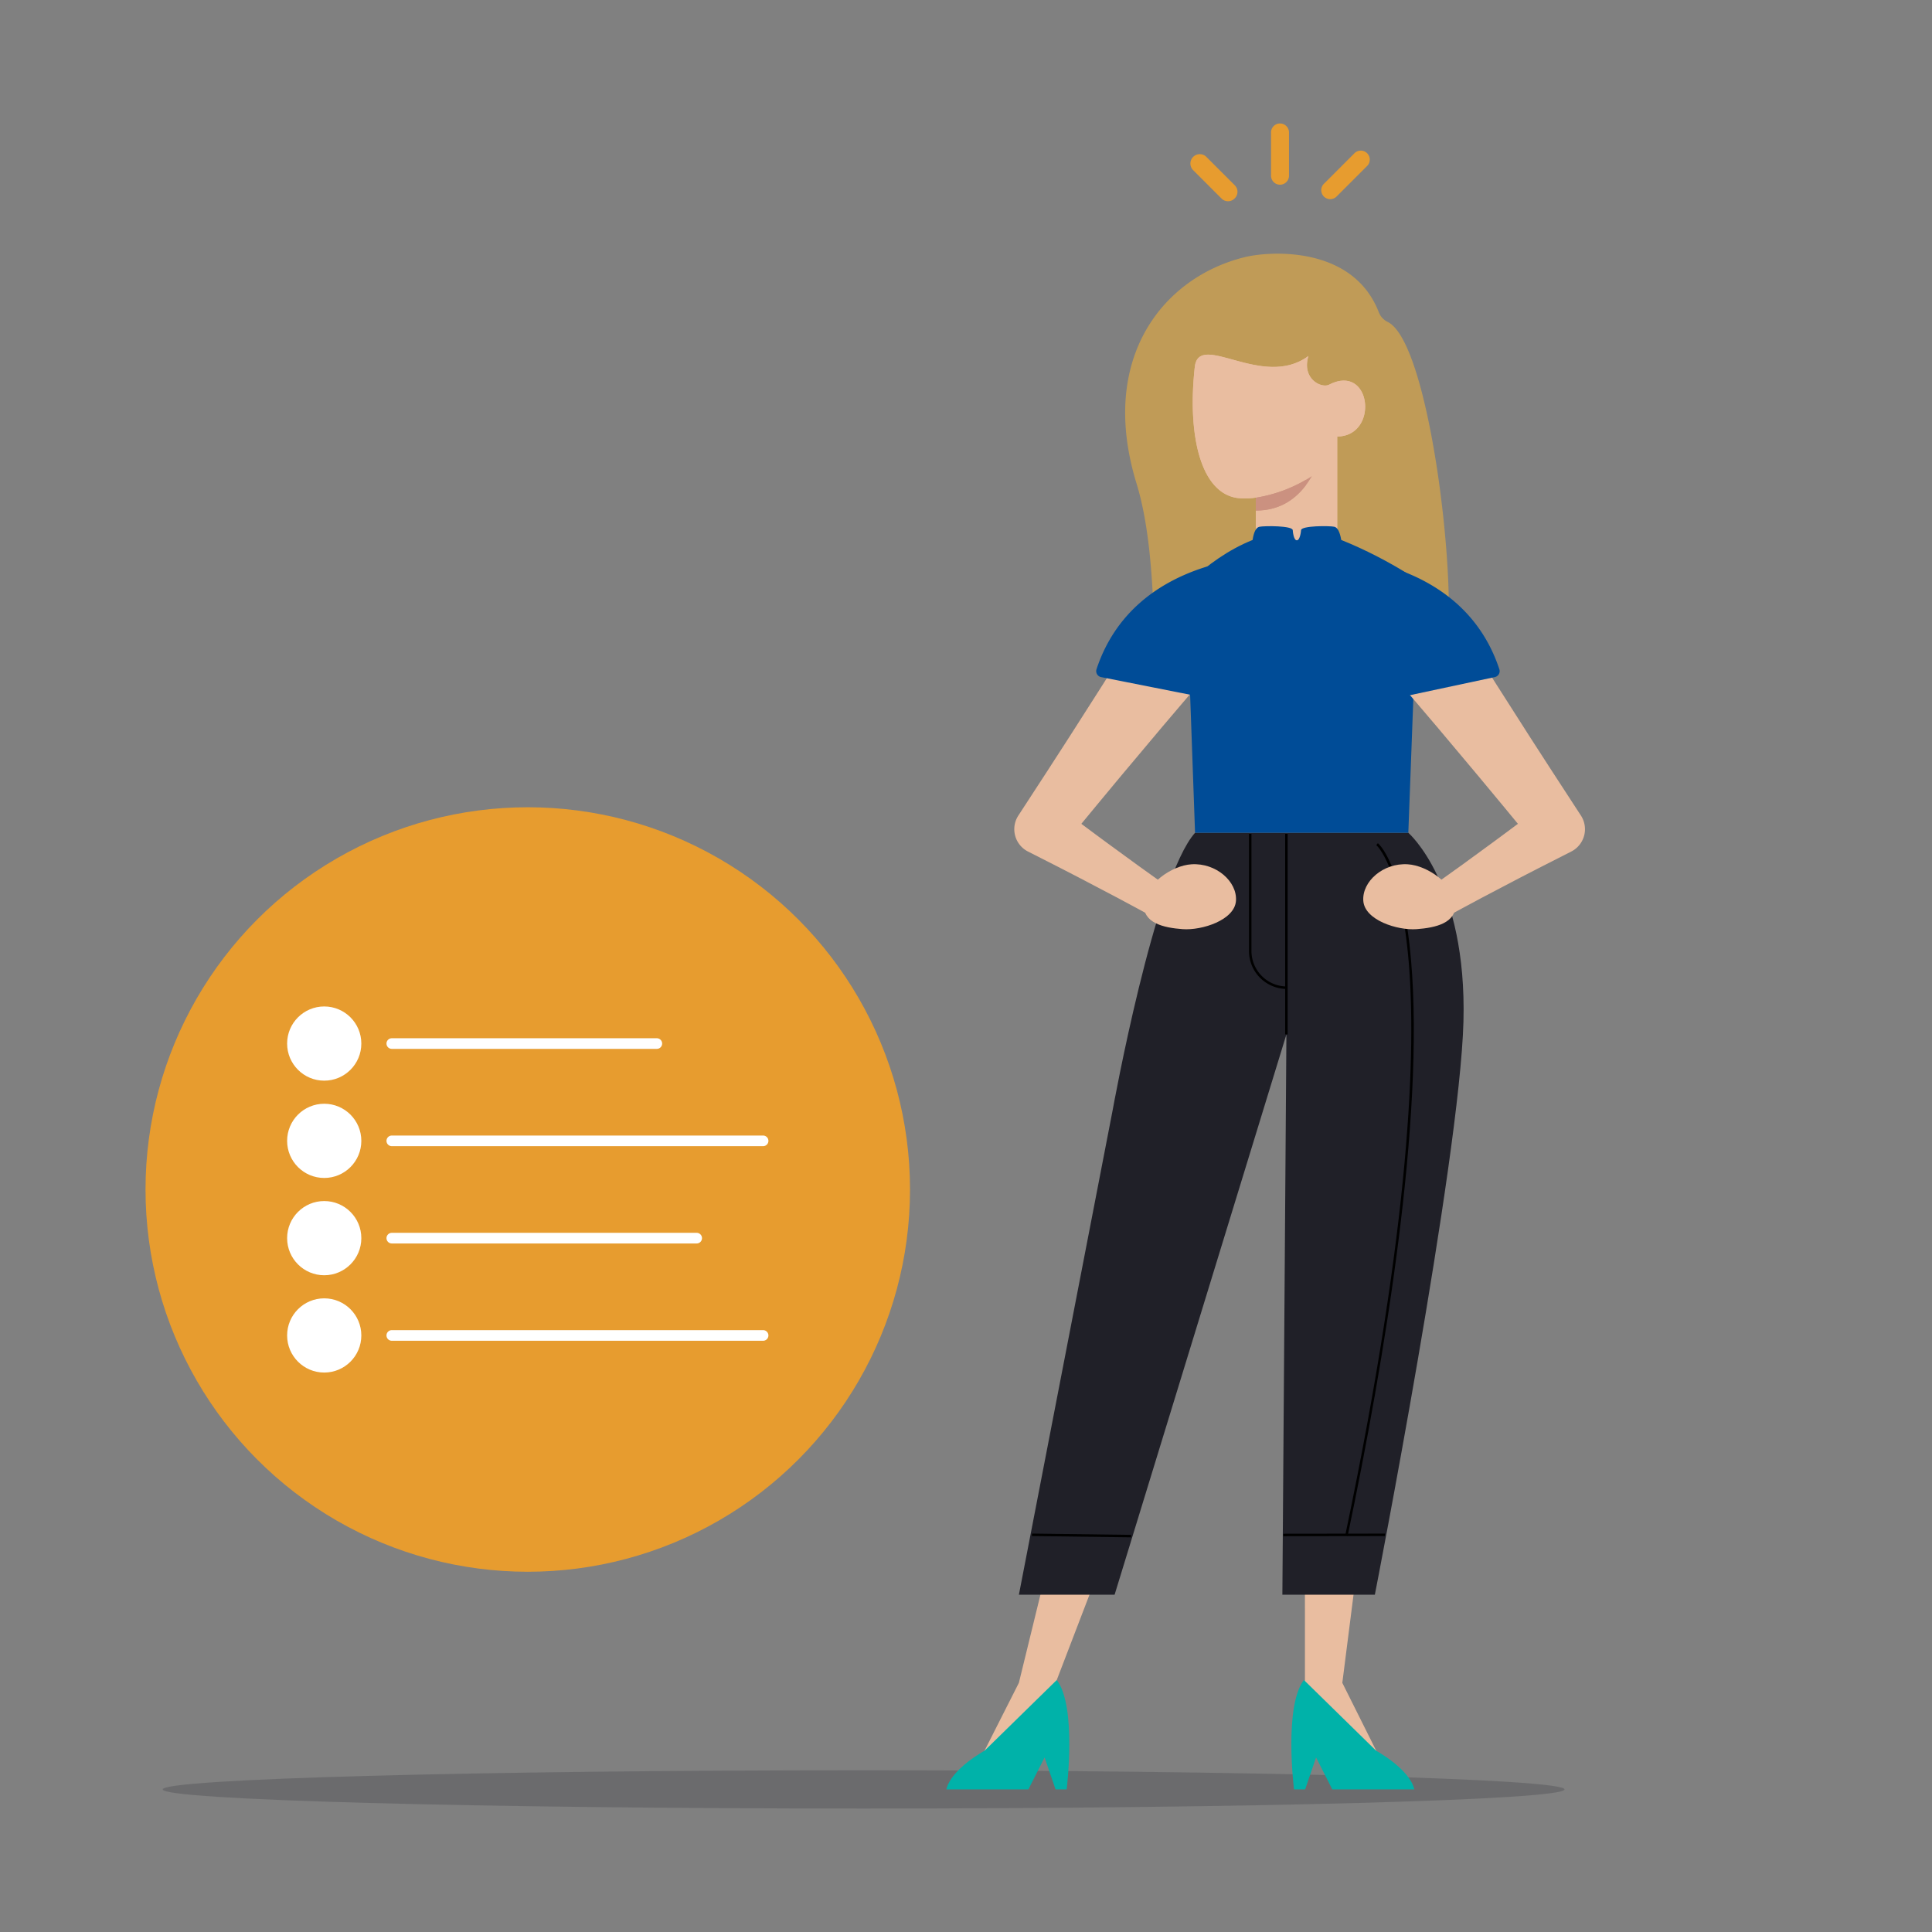 <svg xmlns="http://www.w3.org/2000/svg" xmlns:xlink="http://www.w3.org/1999/xlink" viewBox="0 0 1000 1000"><rect x="0" y="0" width="1000" height="1000" fill="#808080" stroke="none"/><defs><clipPath id="a"><path d="M692.135,278.628V225.97c21.959-.328,17.677-38.381-4.388-26.768-3.949,1.755-14.042-3.072-10.532-14.92-23.697,17.553-56.718-13.253-58.802,5.705-4.103,37.31,3.836,67.975,24.888,67.977a34.541,34.541,0,0,0,6.707-.399v21.064q10.308,6.144,20.616,6.144T692.135,278.628Z" style="fill:#e9bda0;clip-rule:evenodd"/></clipPath><clipPath id="b"><path d="M650.029,257.629v6.631q18.649,0,29.009-17.82A74.906,74.906,0,0,1,650.029,257.629Z" style="fill:#cb9180;clip-rule:evenodd"/></clipPath></defs><path d="M809.793,926.193c0-5.47-162.43-9.904-362.797-9.904s-362.797,4.434-362.797,9.904c0,5.47,162.43,9.904,362.797,9.904S809.793,931.663,809.793,926.193Z" style="fill:#1c1c27;opacity:0.2"/><g style="isolation:isolate"><path d="M600.377,346.817l140.835-6.612a8.948,8.948,0,0,0,7.711-7.653c4.941-34.341-9.193-155.446-30.664-165.925a9.228,9.228,0,0,1-4.584-4.991c-13.479-34.786-56.793-31.629-69.345-28.553-42.184,10.34-76.016,52.214-56.07,117.148C600.377,289.679,595.318,347.443,600.377,346.817Z" style="fill:#c09b57"/></g><path d="M541.274,814.163l-13.904,56.872-20.101,39.704s22.553,4.912,32.358-13.719c9.806-18.63,7.354-27.455,7.354-27.455l21.249-55.402Z" style="fill:#e9bda0"/><path d="M509.57,906.195s-17.272,9.384-19.74,19.998h42.457l8.393-16.538,5.677,16.538H552.098s5.382-42.907-5.116-56.629Z" style="fill:#00b2a9"/><path d="M702.017,814.163l-7.236,56.872,19.829,39.704S692.362,915.65,682.69,897.019c-9.673-18.63-7.255-27.455-7.255-27.455l-.01-55.402Z" style="fill:#e9bda0"/><path d="M712.309,906.195s17.271,9.384,19.74,19.998H689.592l-8.392-16.538-5.677,16.538h-5.741s-5.382-42.907,5.116-56.629Z" style="fill:#00b2a9"/><path d="M728.946,431.048s30.443,26.255,28.533,97.794c-1.911,71.538-45.856,296.574-45.856,296.574H663.754l2.088-289.999L576.919,825.416h-49.536L575.964,574.324s21.649-119.773,42.59-143.276Z" style="fill:#202028"/><polygon points="664.242 795.136 716.834 795.071 716.834 793.789 664.242 793.854 664.242 795.136"/><rect x="559.168" y="769.087" width="1.282" height="51.325" transform="translate(-242.162 1344.164) rotate(-89.254)"/><path d="M697.555,794.937c18.914-90.35,39.959-215.373,32.805-297.898-4.299-49.578-16.648-60.178-17.17-60.606l-.813.993c.125.104,12.559,10.939,16.753,60.263,3.865,45.479,1.307,133.921-32.83,296.983Z"/><rect x="665.201" y="431.599" width="1.282" height="103.817"/><path d="M666.079,511.872l.144-1.282a18.379,18.379,0,0,1-18.471-18.327V431.599h-1.282V492.263A19.632,19.632,0,0,0,666.079,511.872Z"/><g style="isolation:isolate"><path d="M692.135,278.628V225.97c21.959-.328,17.677-38.381-4.388-26.768-3.949,1.755-14.042-3.072-10.532-14.92-23.697,17.553-56.718-13.253-58.802,5.705-4.103,37.31,3.836,67.975,24.888,67.977a34.541,34.541,0,0,0,6.707-.399v21.064q10.308,6.144,20.616,6.144T692.135,278.628Z" style="fill:#e9bda0;fill-rule:evenodd"/><g style="clip-path:url(#a)"><rect x="616.658" y="182.965" width="90.398" height="101.807" style="fill:#e9bda0"/></g></g><g style="isolation:isolate"><path d="M650.029,257.629v6.631q18.649,0,29.009-17.82A74.906,74.906,0,0,1,650.029,257.629Z" style="fill:#cb9180;fill-rule:evenodd"/><g style="clip-path:url(#b)"><rect x="650.029" y="247.932" width="25.975" height="16.327" style="fill:#cb9180"/></g></g><path d="M602.48,316.277c2.693-4.374,20.282-26.541,45.857-36.787q.976-6.332,3.575-6.843c2.599-.511,17.204-.604,17.217,1.813.003.443.433,5.2,2.109,5.2,1.675,0,2.178-4.756,2.181-5.2.013-2.418,14.704-2.353,17.217-1.813q2.514.54,3.586,6.835c25.6,10.253,48.095,25.691,50.787,30.062.667,1.084-4.344,2.207-12.797,3.276.357.633.763,1.233,1.085,1.888l-4.35,116.339H618.554l-4.023-112.819C606.517,317.95,601.832,317.329,602.48,316.277Z" style="fill:#004c97;fill-rule:evenodd"/><path d="M667.179,68.749V90.755a4.65,4.65,0,1,1-9.292,0V68.749a4.65,4.65,0,1,1,9.292,0Z" style="fill:#e79c2f"/><path d="M707.497,86.028,691.937,101.588a4.65,4.65,0,1,1-6.571-6.571l15.56-15.56a4.65,4.65,0,1,1,6.571,6.571Z" style="fill:#e79c2f"/><path d="M639.057,102.702a4.75,4.75,0,0,1-6.712.142L617.428,87.926a4.851,4.851,0,0,1,6.854-6.854l14.918,14.918A4.749,4.749,0,0,1,639.057,102.702Z" style="fill:#e79c2f"/><circle cx="273.172" cy="615.686" r="197.85" style="fill:#e79c2f"/><circle cx="167.819" cy="540.146" r="19.204" style="fill:#fff"/><path d="M339.972,542.896H202.799a2.75,2.75,0,0,1,0-5.5H339.972a2.75,2.75,0,0,1,0,5.5Z" style="fill:#fff"/><circle cx="167.819" cy="590.506" r="19.204" style="fill:#fff"/><path d="M394.978,593.256H202.799a2.75,2.75,0,0,1,0-5.5H394.978a2.75,2.75,0,1,1,0,5.5Z" style="fill:#fff"/><circle cx="167.819" cy="640.865" r="19.204" style="fill:#fff"/><path d="M360.6,643.615H202.799a2.75,2.75,0,0,1,0-5.5H360.6a2.75,2.75,0,0,1,0,5.5Z" style="fill:#fff"/><circle cx="167.819" cy="691.225" r="19.204" style="fill:#fff"/><path d="M394.978,693.975H202.799a2.75,2.75,0,0,1,0-5.5H394.978a2.75,2.75,0,1,1,0,5.5Z" style="fill:#fff"/><path d="M760.178,331.382c4.633,7.511,9.374,14.943,14.057,22.418L788.466,376.089c4.726,7.443,9.547,14.816,14.315,22.228l14.421,22.15,1.079,1.657a12.959,12.959,0,0,1-3.79,17.93,13.37,13.37,0,0,1-1.193.689l-15.584,7.93c-5.176,2.674-10.373,5.313-15.519,8.035l-15.466,8.119c-5.118,2.767-10.271,5.477-15.357,8.295a8.831,8.831,0,0,1-9.325-14.971c4.772-3.322,9.477-6.752,14.217-10.125l14.107-10.301c4.712-3.418,9.373-6.919,14.055-10.385l13.99-10.489-3.904,20.277-16.817-20.391c-5.644-6.769-11.236-13.575-16.922-20.313l-17.006-20.252c-5.73-6.706-11.402-13.454-17.181-20.123a20.906,20.906,0,0,1,31.599-27.381A22.604,22.604,0,0,1,760.178,331.382Z" style="fill:#e9bda0"/><path d="M705.643,466.281c.716,9.976,17.596,15.365,27.572,14.648,9.976-.717,20.769-3.214,20.052-13.19-.717-9.976-14.19-19.739-24.625-20.386C715.906,446.562,704.926,456.305,705.643,466.281Z" style="fill:#e9bda0"/><path d="M683.498,287.838s72.464-2.21,92.573,58.589a3.154,3.154,0,0,1-2.395,4.042l-68.512,14.608Z" style="fill:#004c97"/><path d="M585.198,331.382c-4.633,7.511-9.374,14.943-14.057,22.418l-14.231,22.289c-4.726,7.443-9.547,14.816-14.315,22.228l-14.421,22.15-1.079,1.657a12.959,12.959,0,0,0,3.79,17.93,13.369,13.369,0,0,0,1.193.689l15.584,7.93c5.176,2.674,10.373,5.313,15.519,8.035l15.466,8.119c5.118,2.767,10.271,5.477,15.357,8.295a8.831,8.831,0,0,0,9.325-14.971c-4.772-3.322-9.477-6.752-14.217-10.125l-14.107-10.301c-4.712-3.418-9.373-6.919-14.055-10.385L546.96,416.85l3.904,20.277,16.817-20.391c5.644-6.769,11.236-13.575,16.922-20.313l17.006-20.252c5.73-6.706,11.402-13.454,17.181-20.123a20.906,20.906,0,0,0-31.599-27.381A22.604,22.604,0,0,0,585.198,331.382Z" style="fill:#e9bda0"/><path d="M639.734,466.281c-.716,9.976-17.596,15.365-27.572,14.648-9.976-.717-20.769-3.214-20.052-13.19.717-9.976,14.19-19.739,24.625-20.386C629.471,446.562,640.45,456.305,639.734,466.281Z" style="fill:#e9bda0"/><path d="M660.114,287.838s-72.464-2.21-92.573,58.589a3.154,3.154,0,0,0,2.395,4.042l48.51,9.607Z" style="fill:#004c97"/></svg>